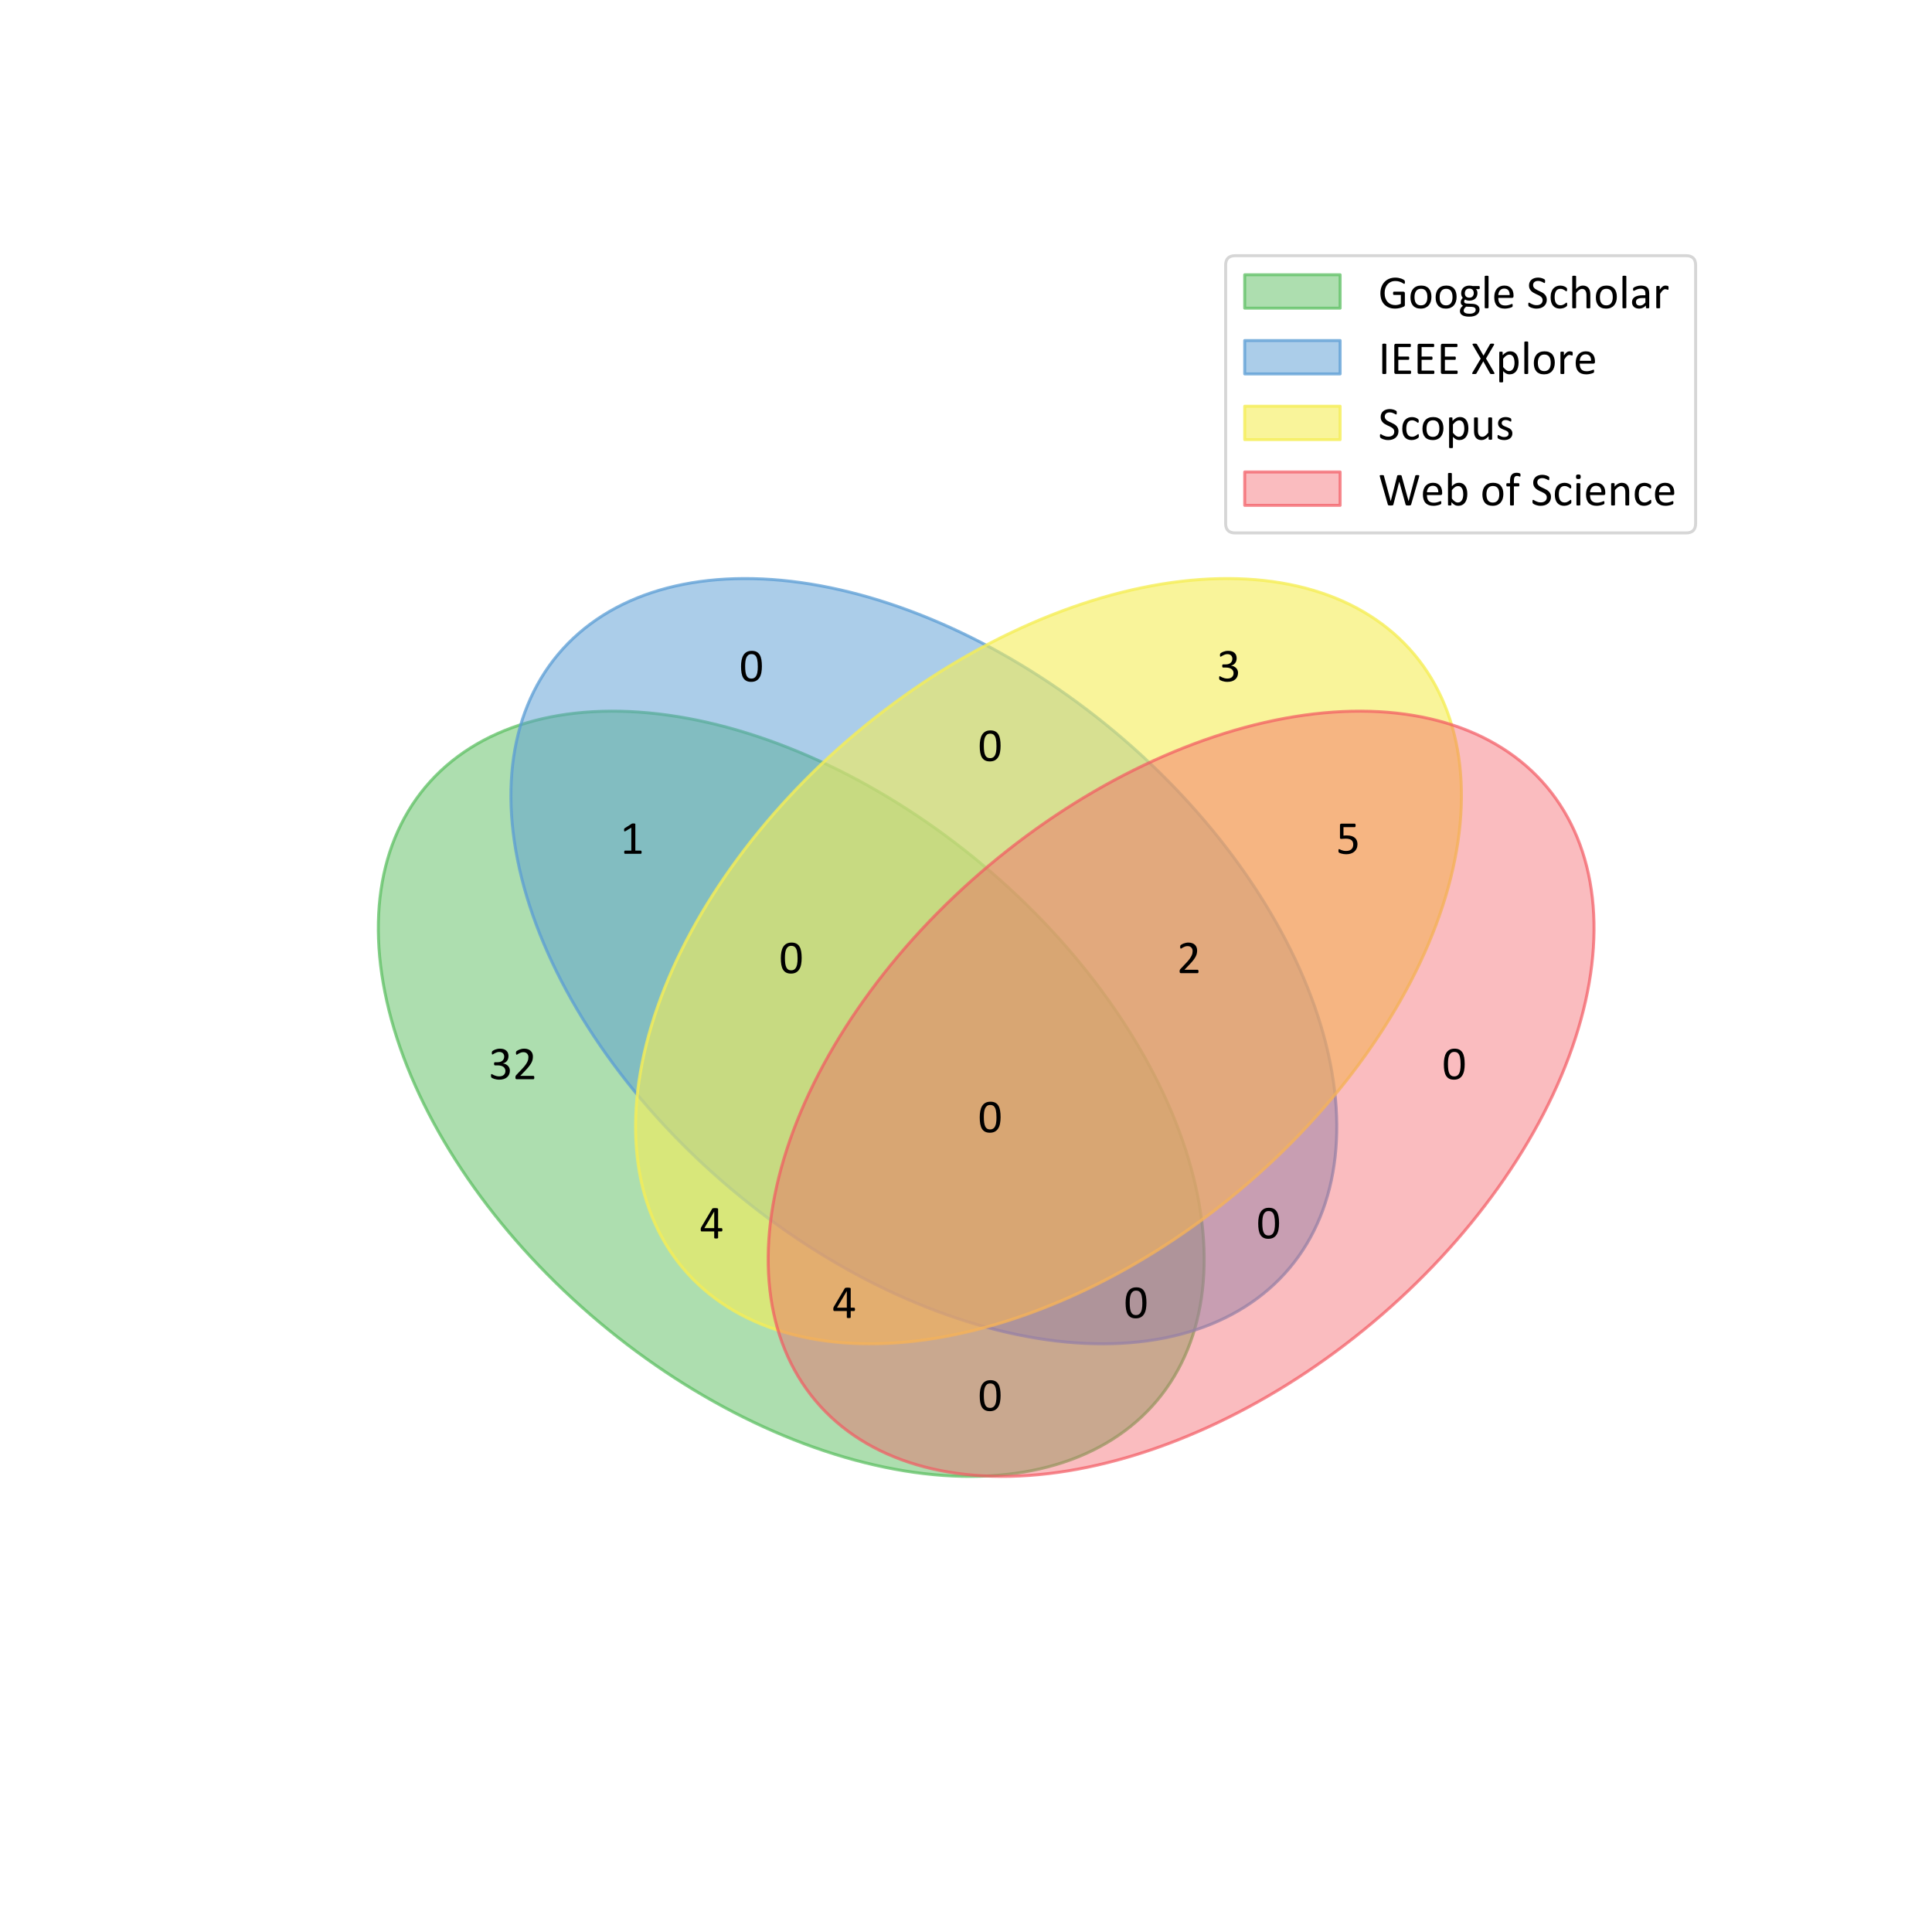 <?xml version="1.0" encoding="utf-8" standalone="no"?>
<!DOCTYPE svg PUBLIC "-//W3C//DTD SVG 1.1//EN"
  "http://www.w3.org/Graphics/SVG/1.1/DTD/svg11.dtd">
<!-- Created with matplotlib (https://matplotlib.org/) -->
<svg height="648pt" version="1.1" viewBox="0 0 648 648" width="648pt" xmlns="http://www.w3.org/2000/svg" xmlns:xlink="http://www.w3.org/1999/xlink">
 <defs>
  <style type="text/css">*{stroke-linecap:butt;stroke-linejoin:round;}</style>
 </defs>
 <g id="figure_1">
  <g id="patch_1">
   <path d="M 0 648 
L 648 648 
L 648 0 
L 0 0 
z
" style="fill:#ffffff;"/>
  </g>
  <g id="axes_1">
   <g id="patch_2">
    <path clip-path="url(#pd31690bcad)" d="M 329.71 290.197 
C 297.182 262.902 259.204 244.799 224.14 239.875 
C 189.076 234.95 159.789 243.606 142.73 263.936 
C 125.671 284.267 122.232 314.611 133.171 348.287 
C 144.109 381.963 168.532 416.221 201.061 443.516 
C 233.589 470.81 271.567 488.914 306.631 493.838 
C 341.695 498.763 370.981 490.107 388.041 469.776 
C 405.1 449.446 408.539 419.101 397.6 385.425 
C 386.662 351.749 362.239 317.492 329.71 290.197 
z
" style="fill:#5cbf61;fill-opacity:0.5;stroke:#5cbf61;stroke-linejoin:miter;stroke-opacity:0.75;"/>
   </g>
   <g id="patch_3">
    <path clip-path="url(#pd31690bcad)" d="M 374.187 245.721 
C 341.658 218.426 303.68 200.323 268.616 195.398 
C 233.552 190.474 204.266 199.13 187.207 219.46 
C 170.148 239.79 166.708 270.135 177.647 303.811 
C 188.585 337.487 213.008 371.745 245.537 399.039 
C 278.065 426.334 316.044 444.437 351.108 449.362 
C 386.171 454.286 415.458 445.63 432.517 425.3 
C 449.576 404.97 453.015 374.625 442.077 340.949 
C 431.138 307.273 406.715 273.015 374.187 245.721 
z
" style="fill:#599cd4;fill-opacity:0.5;stroke:#599cd4;stroke-linejoin:miter;stroke-opacity:0.75;"/>
   </g>
   <g id="patch_4">
    <path clip-path="url(#pd31690bcad)" d="M 415.995 399.039 
C 448.523 371.745 472.946 337.487 483.884 303.811 
C 494.823 270.135 491.384 239.79 474.325 219.46 
C 457.266 199.13 427.979 190.474 392.915 195.398 
C 357.851 200.323 319.873 218.426 287.345 245.721 
C 254.816 273.015 230.393 307.273 219.455 340.949 
C 208.516 374.625 211.955 404.97 229.014 425.3 
C 246.074 445.63 275.36 454.286 310.424 449.362 
C 345.488 444.437 383.466 426.334 415.995 399.039 
z
" style="fill:#f5ed57;fill-opacity:0.6;stroke:#f5ed57;stroke-linejoin:miter;stroke-opacity:0.8;"/>
   </g>
   <g id="patch_5">
    <path clip-path="url(#pd31690bcad)" d="M 460.471 443.516 
C 492.999 416.221 517.422 381.963 528.361 348.287 
C 539.299 314.611 535.86 284.267 518.801 263.936 
C 501.742 243.606 472.455 234.95 437.392 239.875 
C 402.328 244.799 364.35 262.902 331.821 290.197 
C 299.293 317.492 274.87 351.749 263.931 385.425 
C 252.993 419.101 256.432 449.446 273.491 469.776 
C 290.55 490.107 319.836 498.763 354.9 493.838 
C 389.964 488.914 427.942 470.81 460.471 443.516 
z
" style="fill:#f25961;fill-opacity:0.4;stroke:#f25961;stroke-linejoin:miter;stroke-opacity:0.7;"/>
   </g>
   <g id="matplotlib.axis_1"/>
   <g id="matplotlib.axis_2"/>
   <g id="text_1">
    <!-- 0 -->
    <g transform="translate(483.712 361.98)scale(0.16 -0.16)">
     <defs>
      <path d="M 47.219 31.734 
Q 47.219 24.469 46.062 18.453 
Q 44.922 12.453 42.25 8.125 
Q 39.594 3.812 35.297 1.438 
Q 31 -0.922 24.703 -0.922 
Q 18.75 -0.922 14.672 1.203 
Q 10.594 3.328 8.094 7.453 
Q 5.609 11.578 4.562 17.609 
Q 3.516 23.641 3.516 31.453 
Q 3.516 38.672 4.688 44.703 
Q 5.859 50.734 8.5 55.047 
Q 11.141 59.375 15.438 61.734 
Q 19.734 64.109 25.984 64.109 
Q 31.984 64.109 36.062 61.984 
Q 40.141 59.859 42.625 55.734 
Q 45.125 51.609 46.172 45.578 
Q 47.219 39.547 47.219 31.734 
z
M 38.625 31.156 
Q 38.625 35.891 38.281 39.641 
Q 37.938 43.406 37.281 46.281 
Q 36.625 49.172 35.562 51.25 
Q 34.516 53.328 33.047 54.656 
Q 31.594 56 29.703 56.609 
Q 27.828 57.234 25.484 57.234 
Q 21.344 57.234 18.75 55.281 
Q 16.156 53.328 14.672 49.906 
Q 13.188 46.484 12.641 41.891 
Q 12.109 37.312 12.109 32.031 
Q 12.109 24.953 12.844 20 
Q 13.578 15.047 15.156 11.922 
Q 16.75 8.797 19.219 7.375 
Q 21.688 5.953 25.203 5.953 
Q 27.938 5.953 30 6.828 
Q 32.078 7.719 33.562 9.344 
Q 35.062 10.984 36.031 13.281 
Q 37.016 15.578 37.594 18.359 
Q 38.188 21.141 38.406 24.391 
Q 38.625 27.641 38.625 31.156 
z
" id="Calibri-48"/>
     </defs>
     <use xlink:href="#Calibri-48"/>
    </g>
   </g>
   <g id="text_2">
    <!-- 3 -->
    <g transform="translate(408.102 228.551)scale(0.16 -0.16)">
     <defs>
      <path d="M 44.625 18.062 
Q 44.625 13.719 43.109 10.219 
Q 41.609 6.734 38.766 4.25 
Q 35.938 1.766 31.781 0.422 
Q 27.641 -0.922 22.406 -0.922 
Q 19.234 -0.922 16.469 -0.406 
Q 13.719 0.094 11.562 0.797 
Q 9.422 1.516 8 2.266 
Q 6.594 3.031 6.219 3.375 
Q 5.859 3.719 5.656 4.047 
Q 5.469 4.391 5.312 4.875 
Q 5.172 5.375 5.094 6.078 
Q 5.031 6.781 5.031 7.812 
Q 5.031 9.578 5.375 10.25 
Q 5.719 10.938 6.344 10.938 
Q 6.781 10.938 8.078 10.156 
Q 9.375 9.375 11.391 8.469 
Q 13.422 7.562 16.125 6.781 
Q 18.844 6 22.172 6 
Q 25.391 6 27.828 6.828 
Q 30.281 7.672 31.938 9.172 
Q 33.594 10.688 34.422 12.766 
Q 35.25 14.844 35.25 17.281 
Q 35.25 19.969 34.203 22.109 
Q 33.156 24.266 31.125 25.828 
Q 29.109 27.391 26.141 28.219 
Q 23.188 29.047 19.438 29.047 
L 13.422 29.047 
Q 13.031 29.047 12.672 29.219 
Q 12.312 29.391 12.031 29.781 
Q 11.766 30.172 11.594 30.812 
Q 11.422 31.453 11.422 32.469 
Q 11.422 33.406 11.562 34.016 
Q 11.719 34.625 11.984 34.984 
Q 12.25 35.359 12.594 35.516 
Q 12.938 35.688 13.375 35.688 
L 18.891 35.688 
Q 22.125 35.688 24.688 36.516 
Q 27.25 37.359 29.031 38.922 
Q 30.812 40.484 31.766 42.656 
Q 32.719 44.828 32.719 47.516 
Q 32.719 49.469 32.078 51.25 
Q 31.453 53.031 30.172 54.344 
Q 28.906 55.672 26.922 56.422 
Q 24.953 57.172 22.359 57.172 
Q 19.531 57.172 17.156 56.312 
Q 14.797 55.469 12.938 54.484 
Q 11.078 53.516 9.859 52.656 
Q 8.641 51.812 8.156 51.812 
Q 7.812 51.812 7.547 51.922 
Q 7.281 52.047 7.109 52.406 
Q 6.938 52.781 6.859 53.438 
Q 6.781 54.109 6.781 55.172 
Q 6.781 55.906 6.828 56.469 
Q 6.891 57.031 7.031 57.438 
Q 7.172 57.859 7.359 58.203 
Q 7.562 58.547 8.031 59 
Q 8.5 59.469 9.906 60.344 
Q 11.328 61.234 13.406 62.078 
Q 15.484 62.938 18.188 63.516 
Q 20.906 64.109 24.031 64.109 
Q 28.422 64.109 31.734 62.984 
Q 35.062 61.859 37.281 59.812 
Q 39.5 57.766 40.594 54.906 
Q 41.703 52.047 41.703 48.578 
Q 41.703 45.609 40.922 43.047 
Q 40.141 40.484 38.625 38.5 
Q 37.109 36.531 34.906 35.125 
Q 32.719 33.734 29.828 33.203 
L 29.828 33.109 
Q 33.109 32.766 35.812 31.469 
Q 38.531 30.172 40.484 28.219 
Q 42.438 26.266 43.531 23.656 
Q 44.625 21.047 44.625 18.062 
z
" id="Calibri-51"/>
     </defs>
     <use xlink:href="#Calibri-51"/>
    </g>
   </g>
   <g id="text_3">
    <!-- 5 -->
    <g transform="translate(448.131 286.37)scale(0.16 -0.16)">
     <defs>
      <path d="M 44.828 20.312 
Q 44.828 15.234 43.109 11.281 
Q 41.406 7.328 38.281 4.609 
Q 35.156 1.906 30.828 0.484 
Q 26.516 -0.922 21.234 -0.922 
Q 18.312 -0.922 15.672 -0.5 
Q 13.031 -0.094 10.984 0.516 
Q 8.938 1.125 7.609 1.703 
Q 6.297 2.297 5.922 2.641 
Q 5.562 2.984 5.422 3.266 
Q 5.281 3.562 5.156 3.969 
Q 5.031 4.391 4.984 5.031 
Q 4.938 5.672 4.938 6.547 
Q 4.938 7.375 5 8.031 
Q 5.078 8.688 5.266 9.094 
Q 5.469 9.516 5.734 9.703 
Q 6 9.906 6.344 9.906 
Q 6.844 9.906 7.859 9.297 
Q 8.891 8.688 10.625 7.984 
Q 12.359 7.281 14.922 6.641 
Q 17.484 6 21 6 
Q 24.266 6 27 6.781 
Q 29.734 7.562 31.703 9.219 
Q 33.688 10.891 34.812 13.406 
Q 35.938 15.922 35.938 19.531 
Q 35.938 22.562 34.984 24.875 
Q 34.031 27.203 32.047 28.734 
Q 30.078 30.281 27.047 31.031 
Q 24.031 31.781 19.828 31.781 
Q 16.844 31.781 14.688 31.484 
Q 12.547 31.203 10.688 31.203 
Q 9.328 31.203 8.734 31.828 
Q 8.156 32.469 8.156 34.281 
L 8.156 60.016 
Q 8.156 61.625 8.906 62.406 
Q 9.672 63.188 11.078 63.188 
L 39.062 63.188 
Q 39.453 63.188 39.812 62.969 
Q 40.188 62.75 40.422 62.297 
Q 40.672 61.859 40.797 61.172 
Q 40.922 60.5 40.922 59.578 
Q 40.922 57.812 40.422 56.828 
Q 39.938 55.859 39.062 55.859 
L 15.484 55.859 
L 15.484 38.141 
Q 17.188 38.375 18.969 38.422 
Q 20.75 38.484 23.094 38.484 
Q 28.516 38.484 32.562 37.188 
Q 36.625 35.891 39.328 33.516 
Q 42.047 31.156 43.438 27.781 
Q 44.828 24.422 44.828 20.312 
z
" id="Calibri-53"/>
     </defs>
     <use xlink:href="#Calibri-53"/>
    </g>
   </g>
   <g id="text_4">
    <!-- 0 -->
    <g transform="translate(247.988 228.551)scale(0.16 -0.16)">
     <use xlink:href="#Calibri-48"/>
    </g>
   </g>
   <g id="text_5">
    <!-- 0 -->
    <g transform="translate(421.445 415.351)scale(0.16 -0.16)">
     <use xlink:href="#Calibri-48"/>
    </g>
   </g>
   <g id="text_6">
    <!-- 0 -->
    <g transform="translate(328.045 255.237)scale(0.16 -0.16)">
     <use xlink:href="#Calibri-48"/>
    </g>
   </g>
   <g id="text_7">
    <!-- 2 -->
    <g transform="translate(394.76 326.399)scale(0.16 -0.16)">
     <defs>
      <path d="M 45.125 3.609 
Q 45.125 2.734 45 2.047 
Q 44.875 1.375 44.656 0.906 
Q 44.438 0.438 44.062 0.219 
Q 43.703 0 43.266 0 
L 8.344 0 
Q 7.672 0 7.156 0.172 
Q 6.641 0.344 6.266 0.734 
Q 5.906 1.125 5.734 1.859 
Q 5.562 2.594 5.562 3.656 
Q 5.562 4.641 5.641 5.375 
Q 5.719 6.109 5.953 6.672 
Q 6.203 7.234 6.562 7.781 
Q 6.938 8.344 7.516 8.984 
L 19.781 21.969 
Q 24.031 26.469 26.594 30.031 
Q 29.156 33.594 30.547 36.516 
Q 31.938 39.453 32.375 41.844 
Q 32.812 44.234 32.812 46.344 
Q 32.812 48.438 32.125 50.312 
Q 31.453 52.203 30.156 53.609 
Q 28.859 55.031 26.906 55.859 
Q 24.953 56.688 22.406 56.688 
Q 19.438 56.688 17.062 55.859 
Q 14.703 55.031 12.922 54.047 
Q 11.141 53.078 9.938 52.25 
Q 8.734 51.422 8.156 51.422 
Q 7.812 51.422 7.547 51.609 
Q 7.281 51.812 7.109 52.25 
Q 6.938 52.688 6.828 53.422 
Q 6.734 54.156 6.734 55.172 
Q 6.734 55.906 6.781 56.438 
Q 6.844 56.984 6.953 57.375 
Q 7.078 57.766 7.266 58.109 
Q 7.469 58.453 8.047 58.953 
Q 8.641 59.469 10.078 60.344 
Q 11.531 61.234 13.703 62.078 
Q 15.875 62.938 18.484 63.516 
Q 21.094 64.109 23.969 64.109 
Q 28.562 64.109 32 62.812 
Q 35.453 61.531 37.719 59.281 
Q 39.984 57.031 41.109 54.047 
Q 42.234 51.078 42.234 47.703 
Q 42.234 44.672 41.688 41.672 
Q 41.156 38.672 39.422 35.172 
Q 37.703 31.688 34.422 27.406 
Q 31.156 23.141 25.734 17.578 
L 15.719 7.125 
L 43.219 7.125 
Q 43.609 7.125 43.969 6.906 
Q 44.344 6.688 44.609 6.25 
Q 44.875 5.812 45 5.156 
Q 45.125 4.5 45.125 3.609 
z
" id="Calibri-50"/>
     </defs>
     <use xlink:href="#Calibri-50"/>
    </g>
   </g>
   <g id="text_8">
    <!-- 32 -->
    <g transform="translate(163.875 361.98)scale(0.16 -0.16)">
     <use xlink:href="#Calibri-51"/>
     <use x="50.684" xlink:href="#Calibri-50"/>
    </g>
   </g>
   <g id="text_9">
    <!-- 0 -->
    <g transform="translate(328.045 473.171)scale(0.16 -0.16)">
     <use xlink:href="#Calibri-48"/>
    </g>
   </g>
   <g id="text_10">
    <!-- 4 -->
    <g transform="translate(234.645 415.351)scale(0.16 -0.16)">
     <defs>
      <path d="M 47.797 17.969 
Q 47.797 16.359 47.312 15.422 
Q 46.828 14.5 45.953 14.5 
L 38.812 14.5 
L 38.812 1.219 
Q 38.812 0.828 38.609 0.562 
Q 38.422 0.297 37.938 0.094 
Q 37.453 -0.094 36.672 -0.188 
Q 35.891 -0.297 34.672 -0.297 
Q 33.5 -0.297 32.719 -0.188 
Q 31.938 -0.094 31.469 0.094 
Q 31 0.297 30.828 0.562 
Q 30.672 0.828 30.672 1.219 
L 30.672 14.5 
L 4.594 14.5 
Q 4 14.5 3.609 14.641 
Q 3.219 14.797 2.906 15.188 
Q 2.594 15.578 2.469 16.312 
Q 2.344 17.047 2.344 18.219 
Q 2.344 19.141 2.391 19.875 
Q 2.438 20.609 2.578 21.219 
Q 2.734 21.828 2.969 22.391 
Q 3.219 22.953 3.562 23.578 
L 26.312 61.969 
Q 26.562 62.359 27.016 62.641 
Q 27.484 62.938 28.219 63.125 
Q 28.953 63.328 30.031 63.406 
Q 31.109 63.484 32.562 63.484 
Q 34.188 63.484 35.375 63.359 
Q 36.578 63.234 37.297 63.031 
Q 38.031 62.844 38.422 62.516 
Q 38.812 62.203 38.812 61.766 
L 38.812 21.438 
L 45.953 21.438 
Q 46.781 21.438 47.281 20.578 
Q 47.797 19.734 47.797 17.969 
z
M 30.672 56.109 
L 30.562 56.109 
L 10.016 21.438 
L 30.672 21.438 
z
" id="Calibri-52"/>
     </defs>
     <use xlink:href="#Calibri-52"/>
    </g>
   </g>
   <g id="text_11">
    <!-- 4 -->
    <g transform="translate(279.121 442.037)scale(0.16 -0.16)">
     <use xlink:href="#Calibri-52"/>
    </g>
   </g>
   <g id="text_12">
    <!-- 1 -->
    <g transform="translate(207.959 286.37)scale(0.16 -0.16)">
     <defs>
      <path d="M 45.266 3.328 
Q 45.266 2.391 45.109 1.75 
Q 44.969 1.125 44.719 0.734 
Q 44.484 0.344 44.156 0.172 
Q 43.844 0 43.5 0 
L 10.5 0 
Q 10.156 0 9.859 0.172 
Q 9.578 0.344 9.297 0.734 
Q 9.031 1.125 8.875 1.75 
Q 8.734 2.391 8.734 3.328 
Q 8.734 4.203 8.875 4.828 
Q 9.031 5.469 9.25 5.875 
Q 9.469 6.297 9.781 6.516 
Q 10.109 6.734 10.5 6.734 
L 23.688 6.734 
L 23.688 54.781 
L 11.469 47.516 
Q 10.547 47.016 9.984 46.922 
Q 9.422 46.828 9.078 47.141 
Q 8.734 47.469 8.609 48.188 
Q 8.5 48.922 8.5 50.047 
Q 8.5 50.875 8.562 51.453 
Q 8.641 52.047 8.781 52.438 
Q 8.938 52.828 9.203 53.125 
Q 9.469 53.422 9.906 53.719 
L 24.469 63.031 
Q 24.656 63.188 24.953 63.281 
Q 25.25 63.375 25.688 63.469 
Q 26.125 63.578 26.703 63.594 
Q 27.297 63.625 28.172 63.625 
Q 29.344 63.625 30.125 63.516 
Q 30.906 63.422 31.344 63.25 
Q 31.781 63.094 31.922 62.812 
Q 32.078 62.547 32.078 62.25 
L 32.078 6.734 
L 43.5 6.734 
Q 43.891 6.734 44.234 6.516 
Q 44.578 6.297 44.797 5.875 
Q 45.016 5.469 45.141 4.828 
Q 45.266 4.203 45.266 3.328 
z
" id="Calibri-49"/>
     </defs>
     <use xlink:href="#Calibri-49"/>
    </g>
   </g>
   <g id="text_13">
    <!-- 0 -->
    <g transform="translate(376.969 442.037)scale(0.16 -0.16)">
     <use xlink:href="#Calibri-48"/>
    </g>
   </g>
   <g id="text_14">
    <!-- 0 -->
    <g transform="translate(261.33 326.399)scale(0.16 -0.16)">
     <use xlink:href="#Calibri-48"/>
    </g>
   </g>
   <g id="text_15">
    <!-- 0 -->
    <g transform="translate(328.045 379.77)scale(0.16 -0.16)">
     <use xlink:href="#Calibri-48"/>
    </g>
   </g>
   <g id="legend_1">
    <g id="patch_6">
     <path d="M 414.28 178.748 
L 565.52 178.748 
Q 568.72 178.748 568.72 175.548 
L 568.72 88.96 
Q 568.72 85.76 565.52 85.76 
L 414.28 85.76 
Q 411.08 85.76 411.08 88.96 
L 411.08 175.548 
Q 411.08 178.748 414.28 178.748 
z
" style="fill:#ffffff;opacity:0.8;stroke:#cccccc;stroke-linejoin:miter;"/>
    </g>
    <g id="patch_7">
     <path d="M 417.48 103.36 
L 449.48 103.36 
L 449.48 92.16 
L 417.48 92.16 
z
" style="fill:#5cbf61;fill-opacity:0.5;stroke:#5cbf61;stroke-linejoin:miter;stroke-opacity:0.75;"/>
    </g>
    <g id="text_16">
     <!-- Google Scholar -->
     <g transform="translate(462.28 103.36)scale(0.16 -0.16)">
      <defs>
       <path d="M 55.859 54.594 
Q 55.859 53.656 55.766 52.953 
Q 55.672 52.25 55.469 51.781 
Q 55.281 51.312 54.984 51.109 
Q 54.688 50.922 54.344 50.922 
Q 53.766 50.922 52.391 51.844 
Q 51.031 52.781 48.734 53.906 
Q 46.438 55.031 43.234 55.953 
Q 40.047 56.891 35.641 56.891 
Q 30.422 56.891 26.266 54.984 
Q 22.125 53.078 19.234 49.703 
Q 16.359 46.344 14.812 41.703 
Q 13.281 37.062 13.281 31.641 
Q 13.281 25.594 14.969 20.906 
Q 16.656 16.219 19.625 12.984 
Q 22.609 9.766 26.734 8.109 
Q 30.859 6.453 35.797 6.453 
Q 38.719 6.453 41.719 7.156 
Q 44.734 7.859 47.312 9.281 
L 47.312 27.688 
L 32.672 27.688 
Q 31.844 27.688 31.422 28.516 
Q 31 29.344 31 31.109 
Q 31 32.031 31.094 32.688 
Q 31.203 33.344 31.422 33.766 
Q 31.641 34.188 31.938 34.375 
Q 32.234 34.578 32.672 34.578 
L 52.734 34.578 
Q 53.266 34.578 53.797 34.375 
Q 54.344 34.188 54.781 33.797 
Q 55.219 33.406 55.469 32.719 
Q 55.719 32.031 55.719 31.156 
L 55.719 7.078 
Q 55.719 5.812 55.266 4.875 
Q 54.828 3.953 53.406 3.25 
Q 52 2.547 49.75 1.703 
Q 47.516 0.875 45.109 0.281 
Q 42.719 -0.297 40.281 -0.578 
Q 37.844 -0.875 35.453 -0.875 
Q 28.125 -0.875 22.359 1.391 
Q 16.609 3.656 12.625 7.859 
Q 8.641 12.062 6.531 17.922 
Q 4.438 23.781 4.438 31 
Q 4.438 38.531 6.703 44.625 
Q 8.984 50.734 13.109 55.031 
Q 17.234 59.328 23.016 61.688 
Q 28.812 64.062 35.844 64.062 
Q 39.453 64.062 42.625 63.422 
Q 45.797 62.797 48.266 61.938 
Q 50.734 61.078 52.422 60.078 
Q 54.109 59.078 54.734 58.438 
Q 55.375 57.812 55.609 56.984 
Q 55.859 56.156 55.859 54.594 
z
" id="Calibri-71"/>
       <path d="M 48.344 23.688 
Q 48.344 18.312 46.922 13.797 
Q 45.516 9.281 42.703 6 
Q 39.891 2.734 35.672 0.906 
Q 31.453 -0.922 25.875 -0.922 
Q 20.453 -0.922 16.422 0.688 
Q 12.406 2.297 9.719 5.375 
Q 7.031 8.453 5.703 12.844 
Q 4.391 17.234 4.391 22.797 
Q 4.391 28.172 5.781 32.688 
Q 7.172 37.203 9.984 40.469 
Q 12.797 43.75 16.984 45.547 
Q 21.188 47.359 26.812 47.359 
Q 32.234 47.359 36.25 45.75 
Q 40.281 44.141 42.969 41.062 
Q 45.656 37.984 47 33.594 
Q 48.344 29.203 48.344 23.688 
z
M 39.844 23.141 
Q 39.844 26.703 39.188 29.875 
Q 38.531 33.062 37.016 35.453 
Q 35.5 37.844 32.906 39.234 
Q 30.328 40.625 26.469 40.625 
Q 22.906 40.625 20.344 39.359 
Q 17.781 38.094 16.109 35.766 
Q 14.453 33.453 13.641 30.266 
Q 12.844 27.094 12.844 23.344 
Q 12.844 19.734 13.5 16.547 
Q 14.156 13.375 15.688 11 
Q 17.234 8.641 19.812 7.25 
Q 22.406 5.859 26.266 5.859 
Q 29.781 5.859 32.375 7.125 
Q 34.969 8.406 36.625 10.688 
Q 38.281 12.984 39.062 16.156 
Q 39.844 19.344 39.844 23.141 
z
" id="Calibri-111"/>
       <path d="M 44.188 43.172 
Q 44.188 41.453 43.719 40.688 
Q 43.266 39.938 42.531 39.938 
L 36.234 39.938 
Q 37.938 38.188 38.625 36.062 
Q 39.312 33.938 39.312 31.641 
Q 39.312 27.828 38.078 24.891 
Q 36.859 21.969 34.594 19.938 
Q 32.328 17.922 29.203 16.844 
Q 26.078 15.766 22.266 15.766 
Q 19.578 15.766 17.156 16.469 
Q 14.75 17.188 13.422 18.266 
Q 12.547 17.391 11.984 16.266 
Q 11.422 15.141 11.422 13.672 
Q 11.422 11.969 13 10.844 
Q 14.594 9.719 17.234 9.625 
L 28.719 9.125 
Q 31.984 9.031 34.719 8.219 
Q 37.453 7.422 39.453 5.922 
Q 41.453 4.438 42.578 2.266 
Q 43.703 0.094 43.703 -2.781 
Q 43.703 -5.812 42.422 -8.547 
Q 41.156 -11.281 38.547 -13.359 
Q 35.938 -15.438 31.875 -16.625 
Q 27.828 -17.828 22.312 -17.828 
Q 17 -17.828 13.25 -16.922 
Q 9.516 -16.016 7.125 -14.453 
Q 4.734 -12.891 3.656 -10.719 
Q 2.594 -8.547 2.594 -6 
Q 2.594 -4.391 2.984 -2.875 
Q 3.375 -1.375 4.172 0 
Q 4.984 1.375 6.172 2.609 
Q 7.375 3.859 8.938 5.078 
Q 6.547 6.297 5.391 8.156 
Q 4.25 10.016 4.25 12.156 
Q 4.25 15.141 5.469 17.484 
Q 6.688 19.828 8.5 21.688 
Q 6.984 23.484 6.094 25.75 
Q 5.219 28.031 5.219 31.25 
Q 5.219 35.016 6.484 37.984 
Q 7.766 40.969 10 43.016 
Q 12.25 45.062 15.406 46.156 
Q 18.562 47.266 22.266 47.266 
Q 24.266 47.266 26 47.047 
Q 27.734 46.828 29.25 46.438 
L 42.531 46.438 
Q 43.359 46.438 43.766 45.625 
Q 44.188 44.828 44.188 43.172 
z
M 31.594 31.594 
Q 31.594 36.078 29.125 38.594 
Q 26.656 41.109 22.125 41.109 
Q 19.781 41.109 18.047 40.328 
Q 16.312 39.547 15.156 38.172 
Q 14.016 36.812 13.453 35.031 
Q 12.891 33.25 12.891 31.297 
Q 12.891 26.953 15.359 24.453 
Q 17.828 21.969 22.266 21.969 
Q 24.656 21.969 26.406 22.719 
Q 28.172 23.484 29.312 24.828 
Q 30.469 26.172 31.031 27.922 
Q 31.594 29.688 31.594 31.594 
z
M 35.641 -3.219 
Q 35.641 -0.391 33.312 1.141 
Q 31 2.688 27.047 2.781 
L 15.672 3.172 
Q 14.109 1.953 13.109 0.844 
Q 12.109 -0.25 11.516 -1.25 
Q 10.938 -2.25 10.719 -3.219 
Q 10.5 -4.203 10.5 -5.219 
Q 10.5 -8.406 13.719 -10.031 
Q 16.938 -11.672 22.703 -11.672 
Q 26.375 -11.672 28.828 -10.953 
Q 31.297 -10.25 32.812 -9.078 
Q 34.328 -7.906 34.984 -6.391 
Q 35.641 -4.891 35.641 -3.219 
z
" id="Calibri-103"/>
       <path d="M 15.531 1.219 
Q 15.531 0.828 15.328 0.562 
Q 15.141 0.297 14.703 0.094 
Q 14.266 -0.094 13.484 -0.188 
Q 12.703 -0.297 11.469 -0.297 
Q 10.297 -0.297 9.516 -0.188 
Q 8.734 -0.094 8.266 0.094 
Q 7.812 0.297 7.641 0.562 
Q 7.469 0.828 7.469 1.219 
L 7.469 66.453 
Q 7.469 66.844 7.641 67.141 
Q 7.812 67.438 8.266 67.625 
Q 8.734 67.828 9.516 67.922 
Q 10.297 68.016 11.469 68.016 
Q 12.703 68.016 13.484 67.922 
Q 14.266 67.828 14.703 67.625 
Q 15.141 67.438 15.328 67.141 
Q 15.531 66.844 15.531 66.453 
z
" id="Calibri-108"/>
       <path d="M 44.969 25.094 
Q 44.969 23.188 44.016 22.375 
Q 43.062 21.578 41.844 21.578 
L 13.031 21.578 
Q 13.031 17.922 13.766 14.984 
Q 14.5 12.062 16.203 9.953 
Q 17.922 7.859 20.656 6.734 
Q 23.391 5.609 27.344 5.609 
Q 30.469 5.609 32.906 6.125 
Q 35.359 6.641 37.141 7.266 
Q 38.922 7.906 40.062 8.422 
Q 41.219 8.938 41.797 8.938 
Q 42.141 8.938 42.406 8.766 
Q 42.672 8.594 42.812 8.25 
Q 42.969 7.906 43.031 7.297 
Q 43.109 6.688 43.109 5.812 
Q 43.109 5.172 43.062 4.703 
Q 43.016 4.25 42.938 3.875 
Q 42.875 3.516 42.703 3.219 
Q 42.531 2.938 42.266 2.656 
Q 42 2.391 40.672 1.781 
Q 39.359 1.172 37.25 0.578 
Q 35.156 0 32.391 -0.453 
Q 29.641 -0.922 26.516 -0.922 
Q 21.094 -0.922 17.016 0.578 
Q 12.938 2.094 10.156 5.078 
Q 7.375 8.062 5.953 12.547 
Q 4.547 17.047 4.547 23 
Q 4.547 28.656 6 33.172 
Q 7.469 37.703 10.219 40.844 
Q 12.984 44 16.891 45.672 
Q 20.797 47.359 25.641 47.359 
Q 30.812 47.359 34.453 45.703 
Q 38.094 44.047 40.438 41.234 
Q 42.781 38.422 43.875 34.641 
Q 44.969 30.859 44.969 26.562 
z
M 36.859 27.484 
Q 37.016 33.844 34.062 37.453 
Q 31.109 41.062 25.297 41.062 
Q 22.312 41.062 20.062 39.938 
Q 17.828 38.812 16.312 36.953 
Q 14.797 35.109 13.969 32.641 
Q 13.141 30.172 13.031 27.484 
z
" id="Calibri-101"/>
       <path id="Calibri-32"/>
       <path d="M 42.328 17.719 
Q 42.328 13.281 40.688 9.812 
Q 39.062 6.344 36.156 3.922 
Q 33.25 1.516 29.312 0.297 
Q 25.391 -0.922 20.844 -0.922 
Q 17.672 -0.922 14.953 -0.391 
Q 12.25 0.141 10.125 0.922 
Q 8.016 1.703 6.562 2.531 
Q 5.125 3.375 4.562 3.953 
Q 4 4.547 3.734 5.438 
Q 3.469 6.344 3.469 7.859 
Q 3.469 8.938 3.562 9.641 
Q 3.656 10.359 3.844 10.797 
Q 4.047 11.234 4.344 11.406 
Q 4.641 11.578 5.031 11.578 
Q 5.719 11.578 6.953 10.734 
Q 8.203 9.906 10.156 8.922 
Q 12.109 7.953 14.859 7.094 
Q 17.625 6.25 21.234 6.25 
Q 23.969 6.25 26.234 6.984 
Q 28.516 7.719 30.141 9.062 
Q 31.781 10.406 32.656 12.359 
Q 33.547 14.312 33.547 16.797 
Q 33.547 19.484 32.328 21.391 
Q 31.109 23.297 29.094 24.734 
Q 27.094 26.172 24.531 27.359 
Q 21.969 28.562 19.281 29.812 
Q 16.609 31.062 14.062 32.562 
Q 11.531 34.078 9.516 36.125 
Q 7.516 38.188 6.266 40.938 
Q 5.031 43.703 5.031 47.562 
Q 5.031 51.516 6.469 54.609 
Q 7.906 57.719 10.469 59.812 
Q 13.031 61.922 16.578 63.016 
Q 20.125 64.109 24.219 64.109 
Q 26.312 64.109 28.438 63.734 
Q 30.562 63.375 32.438 62.766 
Q 34.328 62.156 35.781 61.391 
Q 37.25 60.641 37.719 60.172 
Q 38.188 59.719 38.328 59.453 
Q 38.484 59.188 38.578 58.766 
Q 38.672 58.344 38.719 57.75 
Q 38.766 57.172 38.766 56.25 
Q 38.766 55.375 38.688 54.688 
Q 38.625 54 38.469 53.531 
Q 38.328 53.078 38.062 52.859 
Q 37.797 52.641 37.453 52.641 
Q 36.922 52.641 35.766 53.312 
Q 34.625 54 32.953 54.859 
Q 31.297 55.719 29.031 56.422 
Q 26.766 57.125 23.922 57.125 
Q 21.297 57.125 19.344 56.422 
Q 17.391 55.719 16.109 54.547 
Q 14.844 53.375 14.203 51.75 
Q 13.578 50.141 13.578 48.344 
Q 13.578 45.703 14.797 43.797 
Q 16.016 41.891 18.031 40.422 
Q 20.062 38.969 22.656 37.75 
Q 25.25 36.531 27.922 35.281 
Q 30.609 34.031 33.203 32.547 
Q 35.797 31.062 37.812 29.031 
Q 39.844 27 41.078 24.234 
Q 42.328 21.484 42.328 17.719 
z
" id="Calibri-83"/>
       <path d="M 39.062 7.906 
Q 39.062 7.078 39.016 6.469 
Q 38.969 5.859 38.844 5.438 
Q 38.719 5.031 38.547 4.703 
Q 38.375 4.391 37.766 3.781 
Q 37.156 3.172 35.688 2.266 
Q 34.234 1.375 32.391 0.656 
Q 30.562 -0.047 28.406 -0.484 
Q 26.266 -0.922 23.969 -0.922 
Q 19.234 -0.922 15.578 0.641 
Q 11.922 2.203 9.453 5.203 
Q 6.984 8.203 5.688 12.562 
Q 4.391 16.938 4.391 22.656 
Q 4.391 29.156 5.969 33.812 
Q 7.562 38.484 10.328 41.453 
Q 13.094 44.438 16.828 45.875 
Q 20.562 47.312 24.906 47.312 
Q 27 47.312 28.969 46.922 
Q 30.953 46.531 32.609 45.891 
Q 34.281 45.266 35.562 44.438 
Q 36.859 43.609 37.438 43.016 
Q 38.031 42.438 38.25 42.094 
Q 38.484 41.75 38.625 41.281 
Q 38.766 40.828 38.812 40.234 
Q 38.875 39.656 38.875 38.766 
Q 38.875 36.859 38.422 36.109 
Q 37.984 35.359 37.359 35.359 
Q 36.625 35.359 35.672 36.156 
Q 34.719 36.969 33.25 37.938 
Q 31.781 38.922 29.703 39.719 
Q 27.641 40.531 24.812 40.531 
Q 19 40.531 15.891 36.062 
Q 12.797 31.594 12.797 23.094 
Q 12.797 18.844 13.594 15.641 
Q 14.406 12.453 15.969 10.297 
Q 17.531 8.156 19.797 7.109 
Q 22.078 6.062 25 6.062 
Q 27.781 6.062 29.875 6.938 
Q 31.984 7.812 33.516 8.859 
Q 35.062 9.906 36.109 10.766 
Q 37.156 11.625 37.75 11.625 
Q 38.094 11.625 38.328 11.422 
Q 38.578 11.234 38.75 10.766 
Q 38.922 10.297 38.984 9.594 
Q 39.062 8.891 39.062 7.906 
z
" id="Calibri-99"/>
       <path d="M 45.312 1.219 
Q 45.312 0.828 45.109 0.562 
Q 44.922 0.297 44.484 0.094 
Q 44.047 -0.094 43.266 -0.188 
Q 42.484 -0.297 41.312 -0.297 
Q 40.094 -0.297 39.312 -0.188 
Q 38.531 -0.094 38.078 0.094 
Q 37.641 0.297 37.438 0.562 
Q 37.25 0.828 37.25 1.219 
L 37.25 26.953 
Q 37.25 30.719 36.656 33 
Q 36.078 35.297 34.953 36.953 
Q 33.844 38.625 32.062 39.5 
Q 30.281 40.375 27.938 40.375 
Q 24.906 40.375 21.875 38.219 
Q 18.844 36.078 15.531 31.938 
L 15.531 1.219 
Q 15.531 0.828 15.328 0.562 
Q 15.141 0.297 14.703 0.094 
Q 14.266 -0.094 13.484 -0.188 
Q 12.703 -0.297 11.469 -0.297 
Q 10.297 -0.297 9.516 -0.188 
Q 8.734 -0.094 8.266 0.094 
Q 7.812 0.297 7.641 0.562 
Q 7.469 0.828 7.469 1.219 
L 7.469 66.453 
Q 7.469 66.844 7.641 67.141 
Q 7.812 67.438 8.266 67.625 
Q 8.734 67.828 9.516 67.922 
Q 10.297 68.016 11.469 68.016 
Q 12.703 68.016 13.484 67.922 
Q 14.266 67.828 14.703 67.625 
Q 15.141 67.438 15.328 67.141 
Q 15.531 66.844 15.531 66.453 
L 15.531 40.141 
Q 19 43.797 22.516 45.578 
Q 26.031 47.359 29.594 47.359 
Q 33.984 47.359 36.984 45.875 
Q 39.984 44.391 41.844 41.891 
Q 43.703 39.406 44.5 36.062 
Q 45.312 32.719 45.312 27.984 
z
" id="Calibri-104"/>
       <path d="M 40.578 1.172 
Q 40.578 0.594 40.188 0.297 
Q 39.797 0 39.109 -0.141 
Q 38.422 -0.297 37.109 -0.297 
Q 35.844 -0.297 35.078 -0.141 
Q 34.328 0 33.984 0.297 
Q 33.641 0.594 33.641 1.172 
L 33.641 5.562 
Q 30.766 2.484 27.219 0.781 
Q 23.688 -0.922 19.734 -0.922 
Q 16.266 -0.922 13.453 -0.016 
Q 10.641 0.875 8.656 2.578 
Q 6.688 4.297 5.594 6.781 
Q 4.5 9.281 4.5 12.453 
Q 4.5 16.156 6 18.891 
Q 7.516 21.625 10.344 23.438 
Q 13.188 25.25 17.281 26.141 
Q 21.391 27.047 26.516 27.047 
L 32.562 27.047 
L 32.562 30.469 
Q 32.562 33.016 32.031 34.969 
Q 31.5 36.922 30.297 38.203 
Q 29.109 39.5 27.203 40.156 
Q 25.297 40.828 22.516 40.828 
Q 19.531 40.828 17.156 40.109 
Q 14.797 39.406 13.016 38.547 
Q 11.234 37.703 10.031 36.984 
Q 8.844 36.281 8.25 36.281 
Q 7.859 36.281 7.562 36.469 
Q 7.281 36.672 7.062 37.062 
Q 6.844 37.453 6.734 38.062 
Q 6.641 38.672 6.641 39.406 
Q 6.641 40.625 6.812 41.328 
Q 6.984 42.047 7.641 42.672 
Q 8.297 43.312 9.906 44.156 
Q 11.531 45.016 13.625 45.719 
Q 15.719 46.438 18.203 46.891 
Q 20.703 47.359 23.25 47.359 
Q 27.984 47.359 31.297 46.281 
Q 34.625 45.219 36.672 43.141 
Q 38.719 41.062 39.641 37.984 
Q 40.578 34.906 40.578 30.812 
z
M 32.562 21.234 
L 25.688 21.234 
Q 22.359 21.234 19.922 20.672 
Q 17.484 20.125 15.875 19.016 
Q 14.266 17.922 13.5 16.375 
Q 12.75 14.844 12.75 12.844 
Q 12.75 9.422 14.922 7.391 
Q 17.094 5.375 21 5.375 
Q 24.172 5.375 26.875 6.984 
Q 29.594 8.594 32.562 11.922 
z
" id="Calibri-97"/>
       <path d="M 33.156 42.281 
Q 33.156 41.219 33.109 40.484 
Q 33.062 39.75 32.906 39.328 
Q 32.766 38.922 32.547 38.703 
Q 32.328 38.484 31.938 38.484 
Q 31.547 38.484 30.984 38.703 
Q 30.422 38.922 29.703 39.141 
Q 29 39.359 28.125 39.547 
Q 27.25 39.75 26.219 39.75 
Q 25 39.75 23.828 39.25 
Q 22.656 38.766 21.359 37.641 
Q 20.062 36.531 18.641 34.672 
Q 17.234 32.812 15.531 30.125 
L 15.531 1.219 
Q 15.531 0.828 15.328 0.562 
Q 15.141 0.297 14.703 0.094 
Q 14.266 -0.094 13.484 -0.188 
Q 12.703 -0.297 11.469 -0.297 
Q 10.297 -0.297 9.516 -0.188 
Q 8.734 -0.094 8.266 0.094 
Q 7.812 0.297 7.641 0.562 
Q 7.469 0.828 7.469 1.219 
L 7.469 45.172 
Q 7.469 45.562 7.609 45.828 
Q 7.766 46.094 8.203 46.312 
Q 8.641 46.531 9.328 46.609 
Q 10.016 46.688 11.141 46.688 
Q 12.203 46.688 12.906 46.609 
Q 13.625 46.531 14.016 46.312 
Q 14.406 46.094 14.578 45.828 
Q 14.75 45.562 14.75 45.172 
L 14.75 38.766 
Q 16.547 41.406 18.141 43.062 
Q 19.734 44.734 21.141 45.672 
Q 22.562 46.625 23.953 46.984 
Q 25.344 47.359 26.766 47.359 
Q 27.391 47.359 28.188 47.281 
Q 29 47.219 29.875 47.016 
Q 30.766 46.828 31.469 46.578 
Q 32.172 46.344 32.469 46.094 
Q 32.766 45.844 32.859 45.625 
Q 32.953 45.406 33.031 45.062 
Q 33.109 44.734 33.125 44.062 
Q 33.156 43.406 33.156 42.281 
z
" id="Calibri-114"/>
      </defs>
      <use xlink:href="#Calibri-71"/>
      <use x="63.086" xlink:href="#Calibri-111"/>
      <use x="115.82" xlink:href="#Calibri-111"/>
      <use x="168.555" xlink:href="#Calibri-103"/>
      <use x="215.625" xlink:href="#Calibri-108"/>
      <use x="238.574" xlink:href="#Calibri-101"/>
      <use x="288.33" xlink:href="#Calibri-32"/>
      <use x="310.938" xlink:href="#Calibri-83"/>
      <use x="356.885" xlink:href="#Calibri-99"/>
      <use x="399.17" xlink:href="#Calibri-104"/>
      <use x="451.709" xlink:href="#Calibri-111"/>
      <use x="504.443" xlink:href="#Calibri-108"/>
      <use x="527.393" xlink:href="#Calibri-97"/>
      <use x="575.293" xlink:href="#Calibri-114"/>
     </g>
    </g>
    <g id="patch_8">
     <path d="M 417.48 125.412 
L 449.48 125.412 
L 449.48 114.213 
L 417.48 114.213 
z
" style="fill:#599cd4;fill-opacity:0.5;stroke:#599cd4;stroke-linejoin:miter;stroke-opacity:0.75;"/>
    </g>
    <g id="text_17">
     <!-- IEEE Xplore -->
     <g transform="translate(462.28 125.412)scale(0.16 -0.16)">
      <defs>
       <path d="M 16.797 1.266 
Q 16.797 0.875 16.594 0.578 
Q 16.406 0.297 15.922 0.125 
Q 15.438 -0.047 14.625 -0.172 
Q 13.812 -0.297 12.594 -0.297 
Q 11.422 -0.297 10.594 -0.172 
Q 9.766 -0.047 9.281 0.125 
Q 8.797 0.297 8.594 0.578 
Q 8.406 0.875 8.406 1.266 
L 8.406 61.922 
Q 8.406 62.312 8.625 62.594 
Q 8.844 62.891 9.344 63.062 
Q 9.859 63.234 10.656 63.359 
Q 11.469 63.484 12.594 63.484 
Q 13.812 63.484 14.625 63.359 
Q 15.438 63.234 15.922 63.062 
Q 16.406 62.891 16.594 62.594 
Q 16.797 62.312 16.797 61.922 
z
" id="Calibri-73"/>
       <path d="M 43.562 3.469 
Q 43.562 2.594 43.453 1.922 
Q 43.359 1.266 43.109 0.828 
Q 42.875 0.391 42.547 0.188 
Q 42.234 0 41.844 0 
L 11.531 0 
Q 10.406 0 9.406 0.75 
Q 8.406 1.516 8.406 3.422 
L 8.406 59.766 
Q 8.406 61.672 9.406 62.422 
Q 10.406 63.188 11.531 63.188 
L 41.5 63.188 
Q 41.891 63.188 42.203 62.984 
Q 42.531 62.797 42.719 62.359 
Q 42.922 61.922 43.047 61.25 
Q 43.172 60.594 43.172 59.625 
Q 43.172 58.734 43.047 58.078 
Q 42.922 57.422 42.719 57 
Q 42.531 56.594 42.203 56.391 
Q 41.891 56.203 41.5 56.203 
L 16.797 56.203 
L 16.797 36.375 
L 37.984 36.375 
Q 38.375 36.375 38.688 36.156 
Q 39.016 35.938 39.234 35.547 
Q 39.453 35.156 39.547 34.469 
Q 39.656 33.797 39.656 32.859 
Q 39.656 31.984 39.547 31.344 
Q 39.453 30.719 39.234 30.328 
Q 39.016 29.938 38.688 29.766 
Q 38.375 29.594 37.984 29.594 
L 16.797 29.594 
L 16.797 6.984 
L 41.844 6.984 
Q 42.234 6.984 42.547 6.781 
Q 42.875 6.594 43.109 6.172 
Q 43.359 5.766 43.453 5.094 
Q 43.562 4.438 43.562 3.469 
z
" id="Calibri-69"/>
       <path d="M 48.641 3.031 
Q 49.266 1.953 49.391 1.312 
Q 49.516 0.688 49.078 0.312 
Q 48.641 -0.047 47.625 -0.172 
Q 46.625 -0.297 44.969 -0.297 
Q 43.406 -0.297 42.531 -0.219 
Q 41.656 -0.141 41.141 0.047 
Q 40.625 0.25 40.359 0.516 
Q 40.094 0.781 39.891 1.219 
L 25.828 26.375 
L 11.625 1.219 
Q 11.375 0.781 11.078 0.484 
Q 10.797 0.203 10.281 0.031 
Q 9.766 -0.141 8.891 -0.219 
Q 8.016 -0.297 6.547 -0.297 
Q 4.938 -0.297 4 -0.172 
Q 3.078 -0.047 2.703 0.312 
Q 2.344 0.688 2.469 1.312 
Q 2.594 1.953 3.219 3.031 
L 20.453 32.078 
L 4 60.156 
Q 3.422 61.234 3.25 61.891 
Q 3.078 62.547 3.469 62.906 
Q 3.859 63.281 4.828 63.375 
Q 5.812 63.484 7.516 63.484 
Q 8.984 63.484 9.906 63.406 
Q 10.844 63.328 11.375 63.156 
Q 11.922 62.984 12.156 62.672 
Q 12.406 62.359 12.703 61.969 
L 26.266 38.328 
L 39.75 61.969 
Q 39.984 62.359 40.234 62.672 
Q 40.484 62.984 40.938 63.156 
Q 41.406 63.328 42.234 63.406 
Q 43.062 63.484 44.484 63.484 
Q 46 63.484 46.953 63.359 
Q 47.906 63.234 48.312 62.891 
Q 48.734 62.547 48.625 61.891 
Q 48.531 61.234 47.953 60.156 
L 31.547 32.281 
z
" id="Calibri-88"/>
       <path d="M 47.906 23.875 
Q 47.906 18.109 46.656 13.516 
Q 45.406 8.938 42.984 5.734 
Q 40.578 2.547 37.016 0.812 
Q 33.453 -0.922 28.859 -0.922 
Q 26.906 -0.922 25.234 -0.531 
Q 23.578 -0.141 21.984 0.688 
Q 20.406 1.516 18.844 2.781 
Q 17.281 4.047 15.531 5.766 
L 15.531 -16.219 
Q 15.531 -16.609 15.328 -16.891 
Q 15.141 -17.188 14.703 -17.375 
Q 14.266 -17.578 13.484 -17.672 
Q 12.703 -17.781 11.469 -17.781 
Q 10.297 -17.781 9.516 -17.672 
Q 8.734 -17.578 8.266 -17.375 
Q 7.812 -17.188 7.641 -16.891 
Q 7.469 -16.609 7.469 -16.219 
L 7.469 45.172 
Q 7.469 45.609 7.609 45.875 
Q 7.766 46.141 8.203 46.328 
Q 8.641 46.531 9.328 46.609 
Q 10.016 46.688 10.984 46.688 
Q 12.016 46.688 12.672 46.609 
Q 13.328 46.531 13.766 46.328 
Q 14.203 46.141 14.375 45.875 
Q 14.547 45.609 14.547 45.172 
L 14.547 39.266 
Q 16.547 41.312 18.406 42.828 
Q 20.266 44.344 22.141 45.344 
Q 24.031 46.344 26 46.844 
Q 27.984 47.359 30.172 47.359 
Q 34.969 47.359 38.328 45.5 
Q 41.703 43.656 43.828 40.422 
Q 45.953 37.203 46.922 32.922 
Q 47.906 28.656 47.906 23.875 
z
M 39.406 22.953 
Q 39.406 26.312 38.891 29.469 
Q 38.375 32.625 37.125 35.062 
Q 35.891 37.5 33.781 38.969 
Q 31.688 40.438 28.562 40.438 
Q 27 40.438 25.484 39.969 
Q 23.969 39.5 22.406 38.5 
Q 20.844 37.5 19.141 35.859 
Q 17.438 34.234 15.531 31.844 
L 15.531 14.359 
Q 18.844 10.297 21.828 8.141 
Q 24.812 6 28.078 6 
Q 31.109 6 33.281 7.469 
Q 35.453 8.938 36.797 11.375 
Q 38.141 13.812 38.766 16.844 
Q 39.406 19.875 39.406 22.953 
z
" id="Calibri-112"/>
      </defs>
      <use xlink:href="#Calibri-73"/>
      <use x="25.195" xlink:href="#Calibri-69"/>
      <use x="74.023" xlink:href="#Calibri-69"/>
      <use x="122.852" xlink:href="#Calibri-69"/>
      <use x="171.68" xlink:href="#Calibri-32"/>
      <use x="194.287" xlink:href="#Calibri-88"/>
      <use x="246.191" xlink:href="#Calibri-112"/>
      <use x="298.73" xlink:href="#Calibri-108"/>
      <use x="321.68" xlink:href="#Calibri-111"/>
      <use x="374.414" xlink:href="#Calibri-114"/>
      <use x="409.277" xlink:href="#Calibri-101"/>
     </g>
    </g>
    <g id="patch_9">
     <path d="M 417.48 147.458 
L 449.48 147.458 
L 449.48 136.257 
L 417.48 136.257 
z
" style="fill:#f5ed57;fill-opacity:0.6;stroke:#f5ed57;stroke-linejoin:miter;stroke-opacity:0.8;"/>
    </g>
    <g id="text_18">
     <!-- Scopus -->
     <g transform="translate(462.28 147.458)scale(0.16 -0.16)">
      <defs>
       <path d="M 45.125 1.219 
Q 45.125 0.828 44.953 0.562 
Q 44.781 0.297 44.328 0.094 
Q 43.891 -0.094 43.188 -0.188 
Q 42.484 -0.297 41.453 -0.297 
Q 40.328 -0.297 39.625 -0.188 
Q 38.922 -0.094 38.5 0.094 
Q 38.094 0.297 37.938 0.562 
Q 37.797 0.828 37.797 1.219 
L 37.797 7.031 
Q 34.031 2.875 30.359 0.969 
Q 26.703 -0.922 22.953 -0.922 
Q 18.562 -0.922 15.547 0.531 
Q 12.547 2 10.688 4.516 
Q 8.844 7.031 8.031 10.375 
Q 7.234 13.719 7.234 18.5 
L 7.234 45.172 
Q 7.234 45.562 7.391 45.828 
Q 7.562 46.094 8.047 46.312 
Q 8.547 46.531 9.328 46.609 
Q 10.109 46.688 11.281 46.688 
Q 12.453 46.688 13.234 46.609 
Q 14.016 46.531 14.469 46.312 
Q 14.938 46.094 15.125 45.828 
Q 15.328 45.562 15.328 45.172 
L 15.328 19.578 
Q 15.328 15.719 15.891 13.391 
Q 16.453 11.078 17.594 9.438 
Q 18.75 7.812 20.5 6.906 
Q 22.266 6 24.609 6 
Q 27.641 6 30.641 8.141 
Q 33.641 10.297 37.016 14.453 
L 37.016 45.172 
Q 37.016 45.562 37.188 45.828 
Q 37.359 46.094 37.844 46.312 
Q 38.328 46.531 39.078 46.609 
Q 39.844 46.688 41.062 46.688 
Q 42.234 46.688 43.016 46.609 
Q 43.797 46.531 44.234 46.312 
Q 44.672 46.094 44.891 45.828 
Q 45.125 45.562 45.125 45.172 
z
" id="Calibri-117"/>
       <path d="M 35.062 13.188 
Q 35.062 9.812 33.812 7.172 
Q 32.562 4.547 30.266 2.734 
Q 27.984 0.922 24.797 0 
Q 21.625 -0.922 17.828 -0.922 
Q 15.484 -0.922 13.359 -0.562 
Q 11.234 -0.203 9.547 0.359 
Q 7.859 0.922 6.688 1.531 
Q 5.516 2.156 4.969 2.641 
Q 4.438 3.125 4.188 4 
Q 3.953 4.891 3.953 6.391 
Q 3.953 7.328 4.047 7.953 
Q 4.156 8.594 4.297 8.984 
Q 4.438 9.375 4.703 9.547 
Q 4.984 9.719 5.328 9.719 
Q 5.859 9.719 6.906 9.062 
Q 7.953 8.406 9.484 7.625 
Q 11.031 6.844 13.125 6.172 
Q 15.234 5.516 17.969 5.516 
Q 20.016 5.516 21.672 5.953 
Q 23.344 6.391 24.562 7.25 
Q 25.781 8.109 26.438 9.422 
Q 27.094 10.75 27.094 12.547 
Q 27.094 14.406 26.141 15.672 
Q 25.203 16.938 23.641 17.906 
Q 22.078 18.891 20.125 19.641 
Q 18.172 20.406 16.094 21.234 
Q 14.016 22.078 12.031 23.125 
Q 10.062 24.172 8.5 25.688 
Q 6.938 27.203 5.984 29.297 
Q 5.031 31.391 5.031 34.328 
Q 5.031 36.922 6.031 39.281 
Q 7.031 41.656 9.031 43.438 
Q 11.031 45.219 14.031 46.281 
Q 17.047 47.359 21.047 47.359 
Q 22.797 47.359 24.547 47.062 
Q 26.312 46.781 27.734 46.344 
Q 29.156 45.906 30.156 45.391 
Q 31.156 44.875 31.656 44.484 
Q 32.172 44.094 32.344 43.797 
Q 32.516 43.5 32.594 43.141 
Q 32.672 42.781 32.734 42.234 
Q 32.812 41.703 32.812 40.922 
Q 32.812 40.094 32.734 39.484 
Q 32.672 38.875 32.5 38.484 
Q 32.328 38.094 32.078 37.922 
Q 31.844 37.75 31.547 37.75 
Q 31.109 37.75 30.266 38.281 
Q 29.438 38.812 28.125 39.422 
Q 26.812 40.047 25.031 40.578 
Q 23.25 41.109 20.953 41.109 
Q 18.891 41.109 17.328 40.641 
Q 15.766 40.188 14.766 39.328 
Q 13.766 38.484 13.25 37.312 
Q 12.75 36.141 12.75 34.766 
Q 12.75 32.859 13.719 31.562 
Q 14.703 30.281 16.266 29.297 
Q 17.828 28.328 19.828 27.547 
Q 21.828 26.766 23.906 25.922 
Q 25.984 25.094 28 24.062 
Q 30.031 23.047 31.594 21.578 
Q 33.156 20.125 34.109 18.062 
Q 35.062 16.016 35.062 13.188 
z
" id="Calibri-115"/>
      </defs>
      <use xlink:href="#Calibri-83"/>
      <use x="45.947" xlink:href="#Calibri-99"/>
      <use x="88.232" xlink:href="#Calibri-111"/>
      <use x="140.967" xlink:href="#Calibri-112"/>
      <use x="193.506" xlink:href="#Calibri-117"/>
      <use x="246.045" xlink:href="#Calibri-115"/>
     </g>
    </g>
    <g id="patch_10">
     <path d="M 417.48 169.502 
L 449.48 169.502 
L 449.48 158.303 
L 417.48 158.303 
z
" style="fill:#f25961;fill-opacity:0.4;stroke:#f25961;stroke-linejoin:miter;stroke-opacity:0.7;"/>
    </g>
    <g id="text_19">
     <!-- Web of Science -->
     <g transform="translate(462.28 169.502)scale(0.16 -0.16)">
      <defs>
       <path d="M 68.891 1.859 
Q 68.703 1.172 68.312 0.75 
Q 67.922 0.344 67.234 0.125 
Q 66.547 -0.094 65.547 -0.188 
Q 64.547 -0.297 63.094 -0.297 
Q 61.578 -0.297 60.516 -0.188 
Q 59.469 -0.094 58.781 0.125 
Q 58.109 0.344 57.766 0.75 
Q 57.422 1.172 57.234 1.859 
L 44 49.562 
L 43.891 49.562 
L 31.688 1.859 
Q 31.547 1.172 31.203 0.75 
Q 30.859 0.344 30.219 0.125 
Q 29.594 -0.094 28.594 -0.188 
Q 27.594 -0.297 26.031 -0.297 
Q 24.422 -0.297 23.344 -0.188 
Q 22.266 -0.094 21.578 0.125 
Q 20.906 0.344 20.531 0.75 
Q 20.172 1.172 20.016 1.859 
L 3.328 60.203 
Q 3.031 61.328 3 61.953 
Q 2.984 62.594 3.391 62.938 
Q 3.812 63.281 4.734 63.375 
Q 5.672 63.484 7.234 63.484 
Q 8.734 63.484 9.609 63.406 
Q 10.5 63.328 10.953 63.125 
Q 11.422 62.938 11.594 62.594 
Q 11.766 62.25 11.859 61.719 
L 26.078 8.797 
L 26.125 8.797 
L 39.594 61.625 
Q 39.75 62.156 39.969 62.516 
Q 40.188 62.891 40.672 63.078 
Q 41.156 63.281 42.062 63.375 
Q 42.969 63.484 44.438 63.484 
Q 45.797 63.484 46.594 63.375 
Q 47.406 63.281 47.891 63.078 
Q 48.391 62.891 48.609 62.516 
Q 48.828 62.156 48.969 61.625 
L 63.484 8.797 
L 63.578 8.797 
L 77.484 61.672 
Q 77.641 62.156 77.781 62.516 
Q 77.938 62.891 78.391 63.078 
Q 78.859 63.281 79.703 63.375 
Q 80.562 63.484 81.984 63.484 
Q 83.453 63.484 84.297 63.359 
Q 85.156 63.234 85.547 62.891 
Q 85.938 62.547 85.906 61.906 
Q 85.891 61.281 85.641 60.156 
z
" id="Calibri-87"/>
       <path d="M 47.906 23.781 
Q 47.906 18.062 46.656 13.5 
Q 45.406 8.938 42.984 5.703 
Q 40.578 2.484 37.062 0.781 
Q 33.547 -0.922 29 -0.922 
Q 26.906 -0.922 25.125 -0.5 
Q 23.344 -0.094 21.625 0.828 
Q 19.922 1.766 18.203 3.172 
Q 16.5 4.594 14.594 6.594 
L 14.594 1.219 
Q 14.594 0.828 14.391 0.531 
Q 14.203 0.25 13.766 0.078 
Q 13.328 -0.094 12.672 -0.188 
Q 12.016 -0.297 10.984 -0.297 
Q 10.016 -0.297 9.328 -0.188 
Q 8.641 -0.094 8.203 0.078 
Q 7.766 0.25 7.609 0.531 
Q 7.469 0.828 7.469 1.219 
L 7.469 66.453 
Q 7.469 66.844 7.641 67.141 
Q 7.812 67.438 8.266 67.625 
Q 8.734 67.828 9.516 67.922 
Q 10.297 68.016 11.469 68.016 
Q 12.703 68.016 13.484 67.922 
Q 14.266 67.828 14.703 67.625 
Q 15.141 67.438 15.328 67.141 
Q 15.531 66.844 15.531 66.453 
L 15.531 40.141 
Q 17.484 42.141 19.312 43.5 
Q 21.141 44.875 22.891 45.719 
Q 24.656 46.578 26.406 46.969 
Q 28.172 47.359 30.125 47.359 
Q 34.906 47.359 38.297 45.453 
Q 41.703 43.562 43.828 40.359 
Q 45.953 37.156 46.922 32.859 
Q 47.906 28.562 47.906 23.781 
z
M 39.406 22.859 
Q 39.406 26.219 38.891 29.391 
Q 38.375 32.562 37.109 35 
Q 35.844 37.453 33.734 38.938 
Q 31.641 40.438 28.516 40.438 
Q 26.953 40.438 25.438 39.984 
Q 23.922 39.547 22.359 38.516 
Q 20.797 37.5 19.109 35.891 
Q 17.438 34.281 15.531 31.844 
L 15.531 14.312 
Q 18.844 10.25 21.875 8.125 
Q 24.906 6 28.172 6 
Q 31.203 6 33.344 7.469 
Q 35.5 8.938 36.844 11.344 
Q 38.188 13.766 38.797 16.766 
Q 39.406 19.781 39.406 22.859 
z
" id="Calibri-98"/>
       <path d="M 31.547 63.234 
Q 31.547 62.312 31.438 61.75 
Q 31.344 61.188 31.219 60.844 
Q 31.109 60.5 30.906 60.375 
Q 30.719 60.25 30.422 60.25 
Q 30.078 60.25 29.562 60.469 
Q 29.047 60.688 28.312 60.953 
Q 27.594 61.234 26.594 61.453 
Q 25.594 61.672 24.266 61.672 
Q 22.469 61.672 21.188 61.078 
Q 19.922 60.5 19.141 59.25 
Q 18.359 58.016 18.016 56.031 
Q 17.672 54.047 17.672 51.219 
L 17.672 46.438 
L 27.484 46.438 
Q 27.875 46.438 28.141 46.266 
Q 28.422 46.094 28.641 45.672 
Q 28.859 45.266 28.984 44.625 
Q 29.109 44 29.109 43.062 
Q 29.109 41.312 28.656 40.531 
Q 28.219 39.75 27.484 39.75 
L 17.672 39.75 
L 17.672 1.219 
Q 17.672 0.828 17.469 0.562 
Q 17.281 0.297 16.812 0.094 
Q 16.359 -0.094 15.578 -0.188 
Q 14.797 -0.297 13.625 -0.297 
Q 12.453 -0.297 11.672 -0.188 
Q 10.891 -0.094 10.422 0.094 
Q 9.969 0.297 9.766 0.562 
Q 9.578 0.828 9.578 1.219 
L 9.578 39.75 
L 3.375 39.75 
Q 2.594 39.75 2.203 40.531 
Q 1.812 41.312 1.812 43.062 
Q 1.812 44 1.906 44.625 
Q 2 45.266 2.188 45.672 
Q 2.391 46.094 2.688 46.266 
Q 2.984 46.438 3.375 46.438 
L 9.578 46.438 
L 9.578 50.984 
Q 9.578 55.562 10.422 58.859 
Q 11.281 62.156 13.031 64.25 
Q 14.797 66.359 17.453 67.359 
Q 20.125 68.359 23.734 68.359 
Q 25.438 68.359 27.047 68.031 
Q 28.656 67.719 29.531 67.359 
Q 30.422 67 30.703 66.703 
Q 31 66.406 31.188 65.938 
Q 31.391 65.484 31.469 64.812 
Q 31.547 64.156 31.547 63.234 
z
" id="Calibri-102"/>
       <path d="M 15.531 1.219 
Q 15.531 0.828 15.328 0.562 
Q 15.141 0.297 14.703 0.094 
Q 14.266 -0.094 13.484 -0.188 
Q 12.703 -0.297 11.469 -0.297 
Q 10.297 -0.297 9.516 -0.188 
Q 8.734 -0.094 8.266 0.094 
Q 7.812 0.297 7.641 0.562 
Q 7.469 0.828 7.469 1.219 
L 7.469 45.172 
Q 7.469 45.516 7.641 45.797 
Q 7.812 46.094 8.266 46.281 
Q 8.734 46.484 9.516 46.578 
Q 10.297 46.688 11.469 46.688 
Q 12.703 46.688 13.484 46.578 
Q 14.266 46.484 14.703 46.281 
Q 15.141 46.094 15.328 45.797 
Q 15.531 45.516 15.531 45.172 
z
M 16.453 60.016 
Q 16.453 57.172 15.375 56.141 
Q 14.312 55.125 11.422 55.125 
Q 8.594 55.125 7.547 56.125 
Q 6.5 57.125 6.5 59.906 
Q 6.5 62.75 7.562 63.766 
Q 8.641 64.797 11.531 64.797 
Q 14.359 64.797 15.406 63.797 
Q 16.453 62.797 16.453 60.016 
z
" id="Calibri-105"/>
       <path d="M 45.312 1.219 
Q 45.312 0.828 45.109 0.562 
Q 44.922 0.297 44.484 0.094 
Q 44.047 -0.094 43.266 -0.188 
Q 42.484 -0.297 41.312 -0.297 
Q 40.094 -0.297 39.312 -0.188 
Q 38.531 -0.094 38.078 0.094 
Q 37.641 0.297 37.438 0.562 
Q 37.25 0.828 37.25 1.219 
L 37.25 26.953 
Q 37.25 30.719 36.656 33 
Q 36.078 35.297 34.953 36.953 
Q 33.844 38.625 32.062 39.5 
Q 30.281 40.375 27.938 40.375 
Q 24.906 40.375 21.875 38.219 
Q 18.844 36.078 15.531 31.938 
L 15.531 1.219 
Q 15.531 0.828 15.328 0.562 
Q 15.141 0.297 14.703 0.094 
Q 14.266 -0.094 13.484 -0.188 
Q 12.703 -0.297 11.469 -0.297 
Q 10.297 -0.297 9.516 -0.188 
Q 8.734 -0.094 8.266 0.094 
Q 7.812 0.297 7.641 0.562 
Q 7.469 0.828 7.469 1.219 
L 7.469 45.172 
Q 7.469 45.562 7.609 45.828 
Q 7.766 46.094 8.203 46.312 
Q 8.641 46.531 9.328 46.609 
Q 10.016 46.688 11.141 46.688 
Q 12.203 46.688 12.906 46.609 
Q 13.625 46.531 14.016 46.312 
Q 14.406 46.094 14.578 45.828 
Q 14.75 45.562 14.75 45.172 
L 14.75 39.359 
Q 18.453 43.5 22.141 45.422 
Q 25.828 47.359 29.594 47.359 
Q 33.984 47.359 36.984 45.875 
Q 39.984 44.391 41.844 41.891 
Q 43.703 39.406 44.5 36.062 
Q 45.312 32.719 45.312 28.031 
z
" id="Calibri-110"/>
      </defs>
      <use xlink:href="#Calibri-87"/>
      <use x="88.965" xlink:href="#Calibri-101"/>
      <use x="138.721" xlink:href="#Calibri-98"/>
      <use x="191.26" xlink:href="#Calibri-32"/>
      <use x="213.867" xlink:href="#Calibri-111"/>
      <use x="266.602" xlink:href="#Calibri-102"/>
      <use x="297.119" xlink:href="#Calibri-32"/>
      <use x="319.727" xlink:href="#Calibri-83"/>
      <use x="365.674" xlink:href="#Calibri-99"/>
      <use x="407.959" xlink:href="#Calibri-105"/>
      <use x="430.908" xlink:href="#Calibri-101"/>
      <use x="480.664" xlink:href="#Calibri-110"/>
      <use x="533.203" xlink:href="#Calibri-99"/>
      <use x="575.488" xlink:href="#Calibri-101"/>
     </g>
    </g>
   </g>
  </g>
 </g>
 <defs>
  <clipPath id="pd31690bcad">
   <rect height="489.24" width="489.24" x="87.48" y="77.76"/>
  </clipPath>
 </defs>
</svg>
